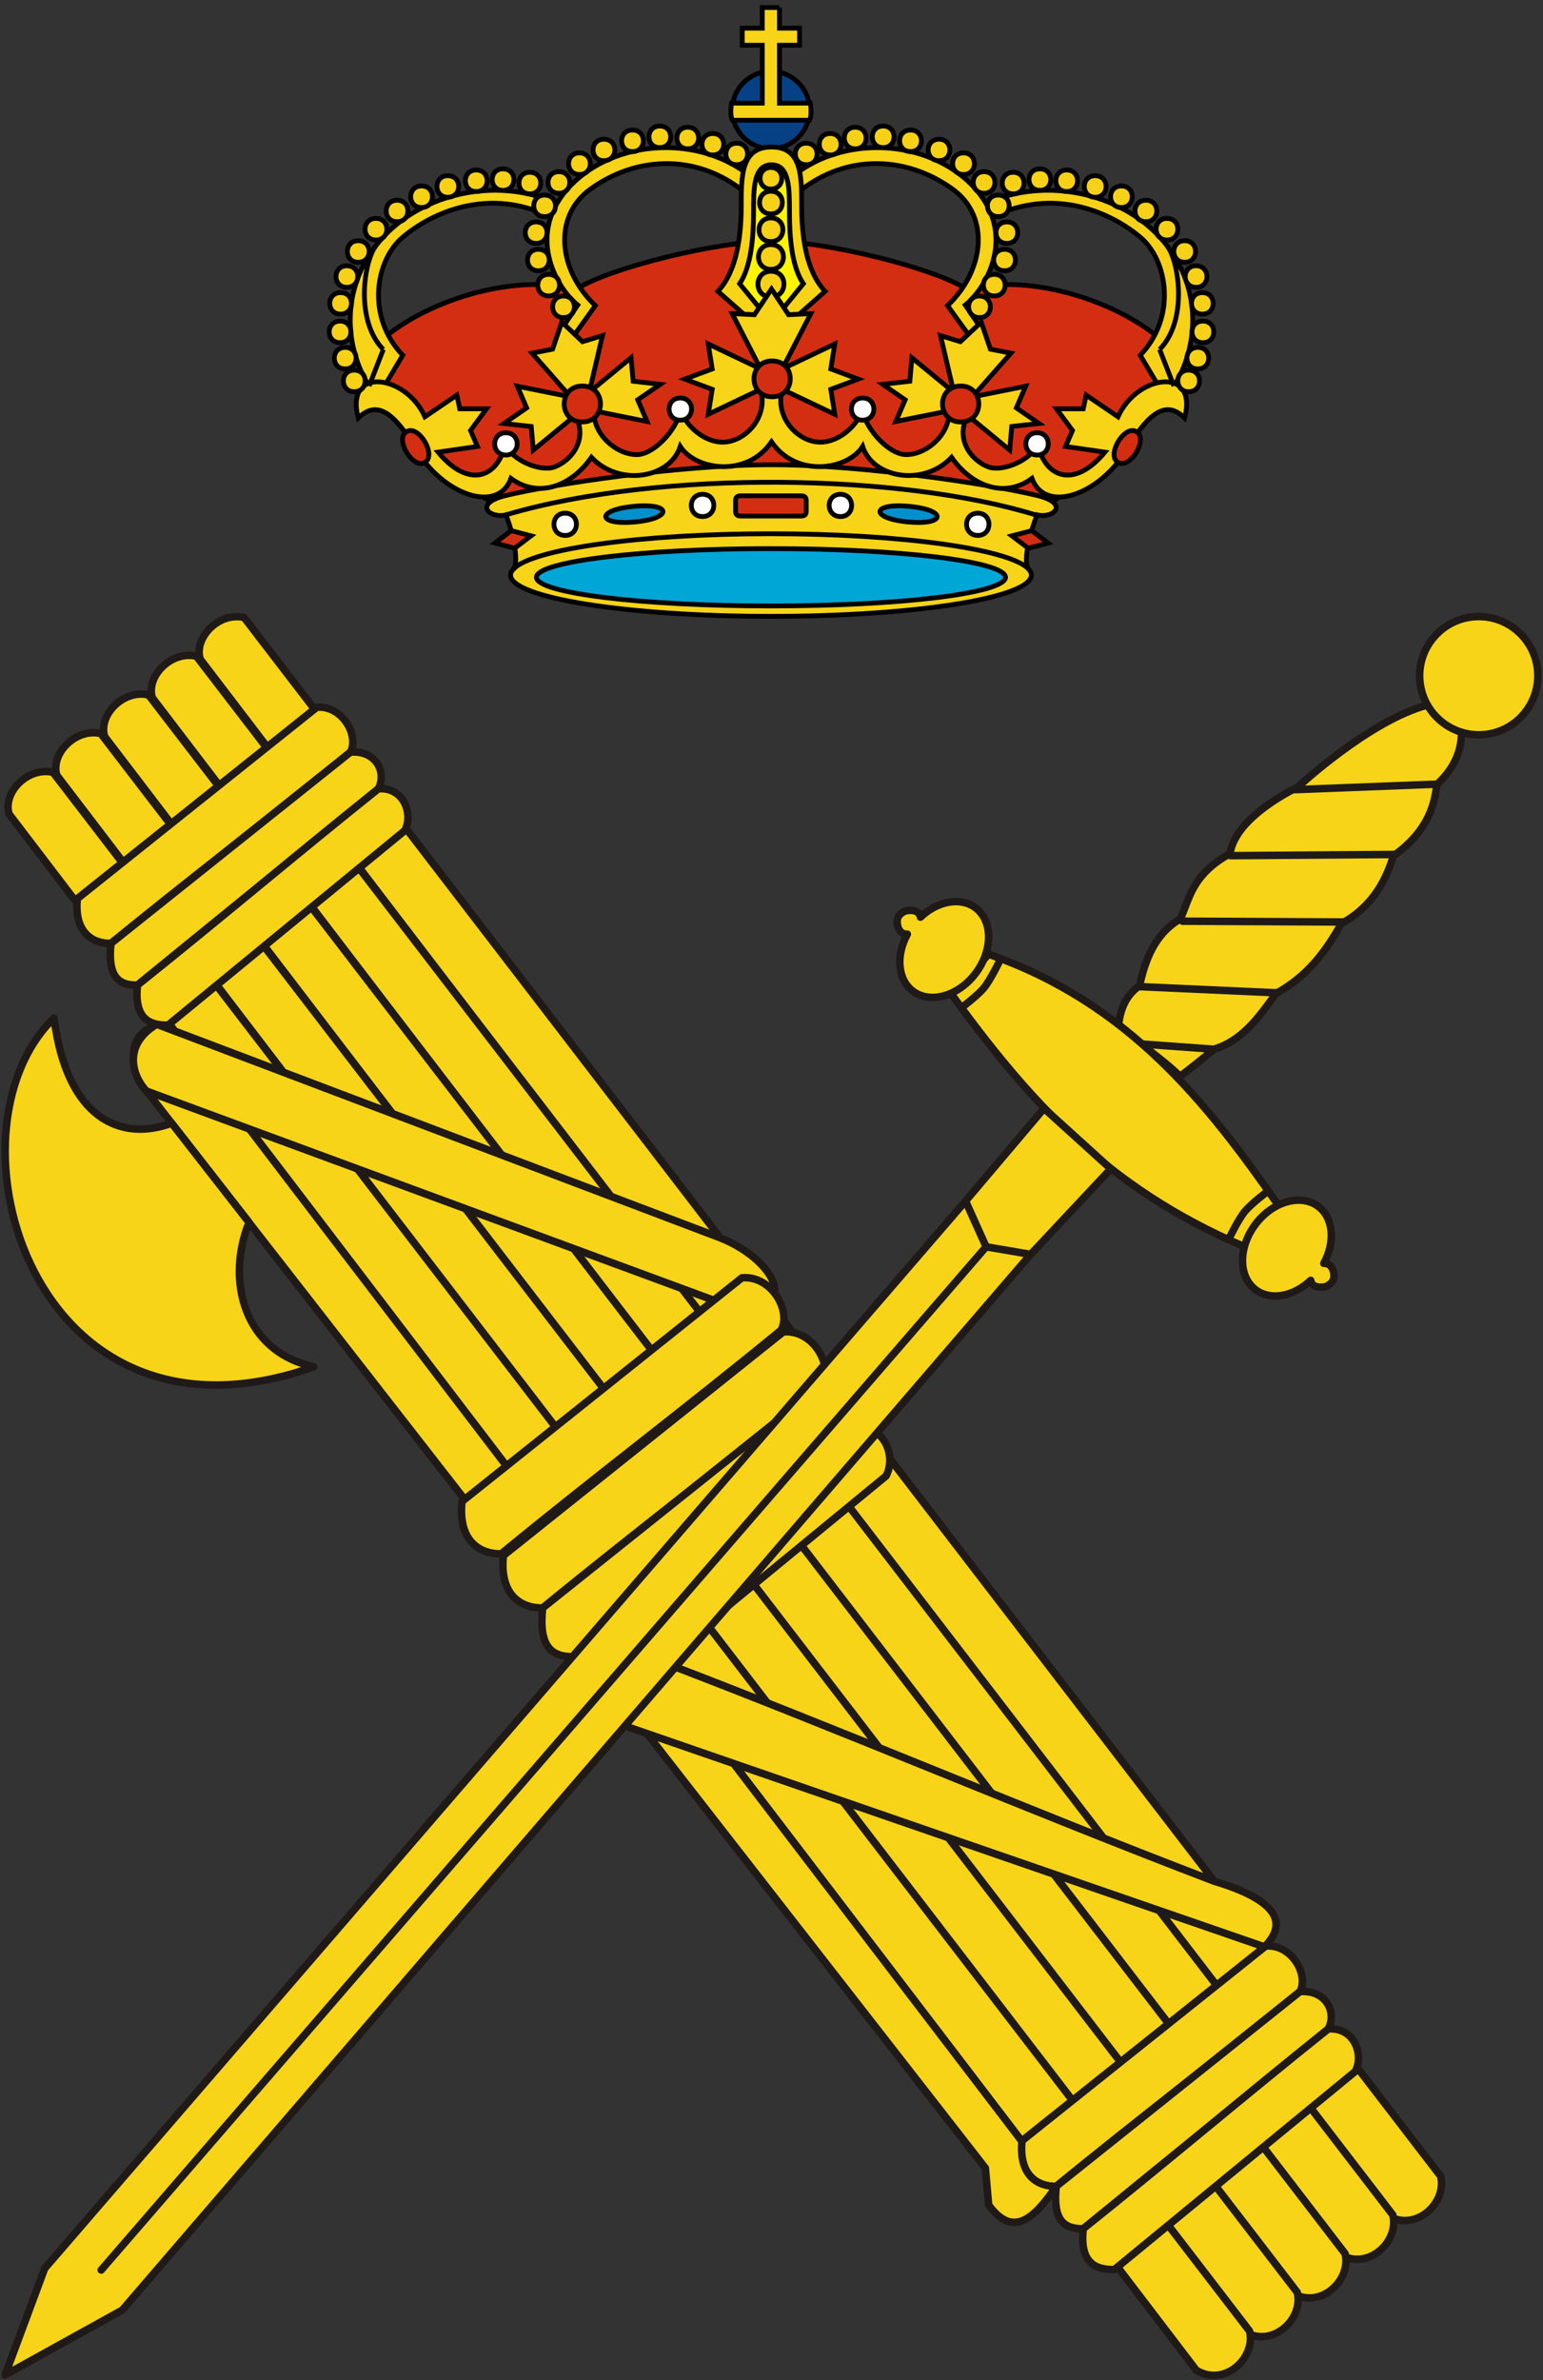 <?xml version="1.0" encoding="UTF-8" standalone="no"?>
<!-- Creator: CorelDRAW X7 -->

<svg
   xmlns:dc="http://purl.org/dc/elements/1.1/"
   xmlns:cc="http://creativecommons.org/ns#"
   xmlns:rdf="http://www.w3.org/1999/02/22-rdf-syntax-ns#"
   xmlns:svg="http://www.w3.org/2000/svg"
   xmlns="http://www.w3.org/2000/svg"
   xmlns:sodipodi="http://sodipodi.sourceforge.net/DTD/sodipodi-0.dtd"
   xmlns:inkscape="http://www.inkscape.org/namespaces/inkscape"
   xml:space="preserve"
   width="547.697"
   height="844.36"
   version="1.1"
   style="fill-rule:evenodd"
   viewBox="0 0 15457.222 23829.716"
   id="svg2"
   inkscape:version="0.48.4 r9939"
   sodipodi:docname="EscudoGuardiaCivil.svg"><rect x="0" y="0" width="15457.222" height="23829.716" fill="#333333" stroke="none"/><sodipodi:namedview
   pagecolor="#ffffff"
   bordercolor="#666666"
   borderopacity="1"
   objecttolerance="10"
   gridtolerance="10"
   guidetolerance="10"
   inkscape:pageopacity="0"
   inkscape:pageshadow="2"
   inkscape:window-width="1440"
   inkscape:window-height="844"
   id="namedview138"
   showgrid="false"
   fit-margin-top="0.5"
   fit-margin-left="0.5"
   fit-margin-right="0.5"
   fit-margin-bottom="0.5"
   inkscape:zoom="0.74581431"
   inkscape:cx="273.84166"
   inkscape:cy="422.17325"
   inkscape:window-x="-4"
   inkscape:window-y="-4"
   inkscape:window-maximized="1"
   inkscape:current-layer="svg2"
   inkscape:object-paths="false" />
 <defs
   id="defs4"><inkscape:path-effect
     effect="spiro"
     id="path-effect4133"
     is_visible="true" /><inkscape:path-effect
     effect="spiro"
     id="path-effect4112"
     is_visible="true" /><inkscape:path-effect
     effect="spiro"
     id="path-effect4074"
     is_visible="true" /><inkscape:path-effect
     effect="spiro"
     id="path-effect4070"
     is_visible="true" /><style
     type="text/css"
     id="style6">
   
    .str0 {stroke:black;stroke-width:75}
    .str1 {stroke:#1F1A17;stroke-width:75;stroke-linecap:round;stroke-linejoin:round}
    .fil2 {fill:none}
    .fil3 {fill:#064186}
    .fil5 {fill:#FFF500}
    .fil7 {fill:white}
    .fil8 {fill:#00A6D6}
    .fil6 {fill:#0091CC}
    .fil1 {fill:#F7D417}
    .fil4 {fill:#F7D117}
    .fil0 {fill:#D42E12}
   
  </style></defs>
 <g
   id="Capa_x0020_1"
   transform="translate(-3613.389,-2388.9)">
  
  
  
  
  
  
  
  
  
  
  
  
  
  
  
  
  
  
  
  
  
  
  
  
  
  
  
  
  
  
  
  
  
  
  
  
  
  
  
  
  
  
  
  
  
  
  
  
  
  
  
  
  
  
  
  
  
  
  
  
  
  
  
  
  
  
  
  
  
  
  
  
  
  
  
  
  
  
  
  
  
  
  
  
  
  
  
  
  
  
  
  
  
  
  
  
  
  
  
  
  
  
  
  
  
  
  
  
  
  
  
  
  
  
  
  
  
  
  
  
  
  
  
  
  
  
  
  <g
   id="g4268"><g
     id="g3166"
     style="stroke-width:47.978;stroke-miterlimit:4;stroke-dasharray:none"
     transform="translate(0,37.841)"><path
       id="_49630040"
       class="fil0 str0"
       d="m 11342,4766 c 537,0 1610,262 1953,479 753,-183 1735,217 2078,640 -34,502 -377,559 -537,913 -160,354 -536,457 -719,606 -354,-92 -1987,-320 -2775,-320 -788,0 -2421,228 -2775,320 -183,-149 -560,-252 -720,-606 -159,-354 -502,-411 -536,-913 342,-423 1324,-823 2078,-640 343,-217 1416,-479 1953,-479 z"
       inkscape:connector-curvature="0"
       style="fill:#d42e12;stroke:#000000;stroke-width:47.978;stroke-miterlimit:4;stroke-dasharray:none" /><path
       id="_49628808"
       class="fil1 str0"
       d="m 8758,8047 c -20,20 -30,41 -30,62 0,228 1168,413 2608,413 1441,0 2609,-185 2609,-413 0,-21 -9,-42 -29,-62 -60,-74 24,-392 87,-541 165,40 331,-114 0,-194 -469,-113 -1748,-308 -2661,-308 -914,0 -2192,195 -2661,308 -331,80 -165,234 0,194 63,149 137,467 77,541 z"
       inkscape:connector-curvature="0"
       style="fill:#f7d417;stroke:#000000;stroke-width:47.978;stroke-miterlimit:4;stroke-dasharray:none" /><path
       id="_49628016"
       class="fil2 str0"
       d="m 8681,7506 c 1553.129,-459.387 3979.919,-412.18 5317.411,3.666"
       inkscape:connector-curvature="0"
       style="fill:none;stroke:#000000;stroke-width:47.978;stroke-miterlimit:4;stroke-dasharray:none"
       sodipodi:nodetypes="cc" /><path
       id="_49627024"
       class="fil2 str0"
       d="m 13916,8047 c -191,-199 -1274,-352 -2580,-352 -1305,0 -2387,153 -2578,352"
       inkscape:connector-curvature="0"
       style="fill:none;stroke:#000000;stroke-width:47.978;stroke-miterlimit:4;stroke-dasharray:none" /><path
       id="_49625048"
       class="fil3 str0"
       d="m 11336,3840 c 214,0 388,-174 388,-388 0,-214 -174,-387 -388,-387 -214,0 -387,173 -387,387 0,214 173,388 387,388 z"
       inkscape:connector-curvature="0"
       style="fill:#064186;stroke:#000000;stroke-width:47.978;stroke-miterlimit:4;stroke-dasharray:none" /><path
       id="_49623928"
       class="fil1 str0"
       d="m 11422,2427 0,206 201,0 0,171 -201,0 0,580 308,0 c 9,43 14,137 -8,171 l -771,0 c -23,-34 -17,-128 -9,-171 l 308,0 0,-580 -201,0 0,-171 201,0 0,-206 172,0 z"
       inkscape:connector-curvature="0"
       style="fill:#f7d417;stroke:#000000;stroke-width:47.978;stroke-miterlimit:4;stroke-dasharray:none" /><path
       id="_49623136"
       class="fil1 str0"
       d="m 9218,4400 c -640,-308 -1450,-98 -1839,411 -388,508 -274,1085 -68,1405 l 137,28 200,-336 c -372,-389 -270,-950 -6,-1177 285,-245 874,-525 1513,-194 l 63,-137 z"
       inkscape:connector-curvature="0"
       style="fill:#f7d417;stroke:#000000;stroke-width:47.978;stroke-miterlimit:4;stroke-dasharray:none" /><path
       id="_49621800"
       class="fil4 str0"
       d="m 13466,4400 c 639,-308 1450,-98 1838,411 389,508 274,1085 69,1405 l -137,28 -200,-336 c 371,-389 270,-950 6,-1177 -286,-245 -874,-525 -1513,-194 l -63,-137 z"
       inkscape:connector-curvature="0"
       style="fill:#f7d117;stroke:#000000;stroke-width:47.978;stroke-miterlimit:4;stroke-dasharray:none" /><path
       id="_49620696"
       class="fil1 str0"
       d="m 11068,4069 c -514,-365 -1302,-308 -1736,137 -463,476 -148,1028 69,1199 l -143,211 97,103 c 57,-74 222,-308 222,-308 -371,-354 -428,-891 -51,-1165 437,-318 1045,-377 1548,29 l -6,-206 z"
       inkscape:connector-curvature="0"
       style="fill:#f7d417;stroke:#000000;stroke-width:47.978;stroke-miterlimit:4;stroke-dasharray:none" /><path
       id="_49619312"
       class="fil1 str0"
       d="m 11616,4069 c 514,-365 1302,-308 1736,137 463,476 148,1028 -69,1199 l 143,211 -97,103 c -57,-74 -223,-308 -223,-308 371,-354 428,-891 52,-1165 -437,-318 -1045,-377 -1548,29 l 6,-206 z"
       inkscape:connector-curvature="0"
       style="fill:#f7d417;stroke:#000000;stroke-width:47.978;stroke-miterlimit:4;stroke-dasharray:none" /><path
       id="_49618488"
       class="fil1 str0"
       d="m 11342,5742 537,-474 c -195,-206 -235,-565 -235,-862 0,-297 0,-583 -302,-583 -303,0 -303,286 -303,583 0,297 -40,656 -234,862 l 537,474 z"
       inkscape:connector-curvature="0"
       style="fill:#f7d417;stroke:#000000;stroke-width:47.978;stroke-miterlimit:4;stroke-dasharray:none" /><path
       id="_49617696"
       class="fil5 str0"
       d="m 11342,5582 319,-390 c -116,-170 -139,-466 -139,-711 0,-245 0,-480 -180,-480 -180,0 -180,235 -180,480 0,245 -24,541 -139,711 l 319,390 z"
       inkscape:connector-curvature="0"
       style="fill:#fff500;stroke:#000000;stroke-width:47.978;stroke-miterlimit:4;stroke-dasharray:none" /><path
       id="_49616720"
       class="fil4 str0"
       d="m 11336,5325 c -173,0 -173,-258 0,-258 176,0 173,258 0,258 z"
       inkscape:connector-curvature="0"
       style="fill:#f7d117;stroke:#000000;stroke-width:47.978;stroke-miterlimit:4;stroke-dasharray:none" /><path
       id="_49611688"
       class="fil4 str0"
       d="m 11336,5048 c -166,0 -166,-248 0,-248 169,0 166,248 0,248 z"
       inkscape:connector-curvature="0"
       style="fill:#f7d117;stroke:#000000;stroke-width:47.978;stroke-miterlimit:4;stroke-dasharray:none" /><path
       id="_49611480"
       class="fil4 str0"
       d="m 11336,4770 c -159,0 -159,-237 0,-237 161,0 159,237 0,237 z"
       inkscape:connector-curvature="0"
       style="fill:#f7d117;stroke:#000000;stroke-width:47.978;stroke-miterlimit:4;stroke-dasharray:none" /><path
       id="_49613152"
       class="fil4 str0"
       d="m 11336,4493 c -152,0 -152,-227 0,-227 154,0 152,227 0,227 z"
       inkscape:connector-curvature="0"
       style="fill:#f7d117;stroke:#000000;stroke-width:47.978;stroke-miterlimit:4;stroke-dasharray:none" /><path
       id="_49614816"
       class="fil4 str0"
       d="m 11336,4244 c -145,0 -145,-216 0,-216 147,0 145,216 0,216 z"
       inkscape:connector-curvature="0"
       style="fill:#f7d117;stroke:#000000;stroke-width:47.978;stroke-miterlimit:4;stroke-dasharray:none" /><path
       id="_49610328"
       class="fil1 str0"
       d="m 11342,6775 c 251,366 765,280 913,46 103,320 611,405 891,109 206,296 537,411 805,211 132,360 685,165 959,-303 275,-468 440,-428 571,-302 137,-526 -479,-434 -668,-12 l -319,-217 -29,137 -268,0 160,217 -69,160 394,57 c -297,360 -594,269 -674,-80 -63,160 -348,280 -491,229 -182,-66 -337,-289 -209,-516 l 420,346 21,-236 272,-30 -226,-156 93,-217 -533,107 385,-438 -205,-40 -92,-271 -209,196 -199,-61 133,567 -420,-345 -20,235 -272,31 225,155 -93,217 534,-107 c 6,261 -262,458 -455,437 -148,-16 -360,-223 -417,-440 -52,160 -257,343 -463,314 -205,-28 -411,-257 -337,-526 l 526,250 -40,-250 274,-102 -274,-102 40,-250 -526,250 286,-554 -223,11 -171,-257 -171,257 -223,-11 285,554 -525,-250 40,250 -274,102 274,102 -40,250 525,-250 c 75,269 -131,498 -337,526 -205,29 -411,-154 -462,-314 -57,217 -269,424 -417,440 -193,21 -461,-176 -455,-437 l 533,107 -93,-217 226,-155 -272,-31 -21,-235 -419,345 133,-567 -200,61 -208,-196 -92,271 -205,40 385,438 -533,-107 93,217 -226,156 272,30 21,236 420,-346 c 128,227 -27,450 -210,516 -142,51 -428,-69 -491,-229 -80,349 -376,440 -673,80 l 394,-57 -69,-160 160,-217 -268,0 -29,-137 -320,217 c -188,-422 -805,-514 -668,12 132,-126 297,-166 571,302 274,468 828,663 959,303 269,200 600,85 806,-211 279,296 787,211 890,-109 149,234 663,320 914,-46 z"
       inkscape:connector-curvature="0"
       style="fill:#f7d417;stroke:#000000;stroke-width:47.978;stroke-miterlimit:4;stroke-dasharray:none" /><path
       id="_49609336"
       class="fil6 str0"
       d="m 9960,7421 c -381,36 -366,191 15,156 380,-36 371,-193 -15,-156 z"
       inkscape:connector-curvature="0"
       style="fill:#0091cc;stroke:#000000;stroke-width:47.978;stroke-miterlimit:4;stroke-dasharray:none" /><path
       id="_49608344"
       class="fil6 str0"
       d="m 12724,7421 c 380,36 365,191 -15,156 -381,-36 -371,-193 15,-156 z"
       inkscape:connector-curvature="0"
       style="fill:#0091cc;stroke:#000000;stroke-width:47.978;stroke-miterlimit:4;stroke-dasharray:none" /><path
       id="_49607352"
       class="fil0 str0"
       d="m 9446,6216 c -241,0 -241,360 0,360 242,0 245,-360 0,-360 z"
       inkscape:connector-curvature="0"
       style="fill:#d42e12;stroke:#000000;stroke-width:47.978;stroke-miterlimit:4;stroke-dasharray:none" /><path
       id="_49606328"
       class="fil0 str0"
       d="m 11348,5965 c -242,0 -242,359 0,359 241,0 244,-359 0,-359 z"
       inkscape:connector-curvature="0"
       style="fill:#d42e12;stroke:#000000;stroke-width:47.978;stroke-miterlimit:4;stroke-dasharray:none" /><path
       id="_49605336"
       class="fil0 str0"
       d="m 7685,6673 c -121,72 65,380 185,308 121,-72 -63,-382 -185,-308 z"
       inkscape:connector-curvature="0"
       style="fill:#d42e12;stroke:#000000;stroke-width:47.978;stroke-miterlimit:4;stroke-dasharray:none" /><path
       id="_49604208"
       class="fil0 str0"
       d="m 13237,6216 c 242,0 242,360 0,360 -241,0 -244,-360 0,-360 z"
       inkscape:connector-curvature="0"
       style="fill:#d42e12;stroke:#000000;stroke-width:47.978;stroke-miterlimit:4;stroke-dasharray:none" /><path
       id="_49603216"
       class="fil0 str0"
       d="m 14999,6673 c 120,72 -65,380 -186,308 -120,-72 64,-382 186,-308 z"
       inkscape:connector-curvature="0"
       style="fill:#d42e12;stroke:#000000;stroke-width:47.978;stroke-miterlimit:4;stroke-dasharray:none" /><path
       id="_49602096"
       class="fil0 str0"
       d="m 11636,7518 c 37,0 54,-13 54,-49 l 0,-105 c 0,-36 -17,-49 -54,-49 l -600,0 c -37,0 -54,13 -54,49 l 0,105 c 0,36 17,49 54,49 l 600,0 z"
       inkscape:connector-curvature="0"
       style="fill:#d42e12;stroke:#000000;stroke-width:47.978;stroke-miterlimit:4;stroke-dasharray:none" /><polygon
       id="_49601120"
       class="fil0 str0"
       points="8572,7788 8770,7840 8933,7716 8735,7664 "
       style="fill:#d42e12;stroke:#000000;stroke-width:47.978;stroke-miterlimit:4;stroke-dasharray:none" /><polygon
       id="_49599792"
       class="fil0 str0"
       points="14112,7788 13914,7840 13750,7716 13949,7664 "
       style="fill:#d42e12;stroke:#000000;stroke-width:47.978;stroke-miterlimit:4;stroke-dasharray:none" /><path
       id="_49598800"
       class="fil4 str0"
       d="m 9212,4070 c -145,0 -145,216 0,216 145,0 147,-216 0,-216 z"
       inkscape:connector-curvature="0"
       style="fill:#f7d117;stroke:#000000;stroke-width:47.978;stroke-miterlimit:4;stroke-dasharray:none" /><path
       id="_49597808"
       class="fil4 str0"
       d="m 9418,3882 c -145,0 -145,216 0,216 144,0 147,-216 0,-216 z"
       inkscape:connector-curvature="0"
       style="fill:#f7d117;stroke:#000000;stroke-width:47.978;stroke-miterlimit:4;stroke-dasharray:none" /><path
       id="_49596816"
       class="fil4 str0"
       d="m 9663,3745 c -145,0 -145,215 0,215 145,0 147,-215 0,-215 z"
       inkscape:connector-curvature="0"
       style="fill:#f7d117;stroke:#000000;stroke-width:47.978;stroke-miterlimit:4;stroke-dasharray:none" /><path
       id="_49595824"
       class="fil4 str0"
       d="m 9949,3653 c -145,0 -145,216 0,216 145,0 147,-216 0,-216 z"
       inkscape:connector-curvature="0"
       style="fill:#f7d117;stroke:#000000;stroke-width:47.978;stroke-miterlimit:4;stroke-dasharray:none" /><path
       id="_49594832"
       class="fil4 str0"
       d="m 10223,3613 c -145,0 -145,216 0,216 145,0 147,-216 0,-216 z"
       inkscape:connector-curvature="0"
       style="fill:#f7d117;stroke:#000000;stroke-width:47.978;stroke-miterlimit:4;stroke-dasharray:none" /><path
       id="_49593696"
       class="fil4 str0"
       d="m 10503,3625 c -145,0 -145,216 0,216 144,0 146,-216 0,-216 z"
       inkscape:connector-curvature="0"
       style="fill:#f7d117;stroke:#000000;stroke-width:47.978;stroke-miterlimit:4;stroke-dasharray:none" /><path
       id="_49592704"
       class="fil4 str0"
       d="m 10754,3688 c -145,0 -145,215 0,215 145,0 147,-215 0,-215 z"
       inkscape:connector-curvature="0"
       style="fill:#f7d117;stroke:#000000;stroke-width:47.978;stroke-miterlimit:4;stroke-dasharray:none" /><path
       id="_49591712"
       class="fil4 str0"
       d="m 10993,3785 c -144,0 -144,215 0,215 145,0 147,-215 0,-215 z"
       inkscape:connector-curvature="0"
       style="fill:#f7d117;stroke:#000000;stroke-width:47.978;stroke-miterlimit:4;stroke-dasharray:none" /><path
       id="_49590720"
       class="fil4 str0"
       d="m 9069,4304 c -145,0 -145,216 0,216 145,0 147,-216 0,-216 z"
       inkscape:connector-curvature="0"
       style="fill:#f7d117;stroke:#000000;stroke-width:47.978;stroke-miterlimit:4;stroke-dasharray:none" /><path
       id="_49589720"
       class="fil4 str0"
       d="m 8984,4573 c -145,0 -145,215 0,215 145,0 147,-215 0,-215 z"
       inkscape:connector-curvature="0"
       style="fill:#f7d117;stroke:#000000;stroke-width:47.978;stroke-miterlimit:4;stroke-dasharray:none" /><path
       id="_49588728"
       class="fil4 str0"
       d="m 9006,4847 c -144,0 -144,215 0,215 145,0 147,-215 0,-215 z"
       inkscape:connector-curvature="0"
       style="fill:#f7d117;stroke:#000000;stroke-width:47.978;stroke-miterlimit:4;stroke-dasharray:none" /><path
       id="_49587736"
       class="fil4 str0"
       d="m 9109,5098 c -145,0 -145,216 0,216 145,0 147,-216 0,-216 z"
       inkscape:connector-curvature="0"
       style="fill:#f7d117;stroke:#000000;stroke-width:47.978;stroke-miterlimit:4;stroke-dasharray:none" /><path
       id="_49586744"
       class="fil4 str0"
       d="m 9258,5315 c -145,0 -145,216 0,216 145,0 147,-216 0,-216 z"
       inkscape:connector-curvature="0"
       style="fill:#f7d117;stroke:#000000;stroke-width:47.978;stroke-miterlimit:4;stroke-dasharray:none" /><path
       id="_49585720"
       class="fil4 str0"
       d="m 8921,4076 c -145,0 -145,216 0,216 145,0 147,-216 0,-216 z"
       inkscape:connector-curvature="0"
       style="fill:#f7d117;stroke:#000000;stroke-width:47.978;stroke-miterlimit:4;stroke-dasharray:none" /><path
       id="_49584728"
       class="fil4 str0"
       d="m 8652,4042 c -144,0 -144,215 0,215 145,0 147,-215 0,-215 z"
       inkscape:connector-curvature="0"
       style="fill:#f7d117;stroke:#000000;stroke-width:47.978;stroke-miterlimit:4;stroke-dasharray:none" /><path
       id="_49583600"
       class="fil4 str0"
       d="m 8384,4053 c -145,0 -145,216 0,216 145,0 147,-216 0,-216 z"
       inkscape:connector-curvature="0"
       style="fill:#f7d117;stroke:#000000;stroke-width:47.978;stroke-miterlimit:4;stroke-dasharray:none" /><path
       id="_49582608"
       class="fil4 str0"
       d="m 8099,4110 c -145,0 -145,216 0,216 145,0 147,-216 0,-216 z"
       inkscape:connector-curvature="0"
       style="fill:#f7d117;stroke:#000000;stroke-width:47.978;stroke-miterlimit:4;stroke-dasharray:none" /><path
       id="_49581584"
       class="fil4 str0"
       d="m 7836,4213 c -145,0 -145,216 0,216 145,0 147,-216 0,-216 z"
       inkscape:connector-curvature="0"
       style="fill:#f7d117;stroke:#000000;stroke-width:47.978;stroke-miterlimit:4;stroke-dasharray:none" /><path
       id="_49580592"
       class="fil4 str0"
       d="m 7591,4356 c -145,0 -145,215 0,215 144,0 146,-215 0,-215 z"
       inkscape:connector-curvature="0"
       style="fill:#f7d117;stroke:#000000;stroke-width:47.978;stroke-miterlimit:4;stroke-dasharray:none" /><path
       id="_49579600"
       class="fil4 str0"
       d="m 7379,4538 c -145,0 -145,216 0,216 145,0 147,-216 0,-216 z"
       inkscape:connector-curvature="0"
       style="fill:#f7d117;stroke:#000000;stroke-width:47.978;stroke-miterlimit:4;stroke-dasharray:none" /><path
       id="_49578608"
       class="fil4 str0"
       d="m 7202,4761 c -145,0 -145,216 0,216 145,0 147,-216 0,-216 z"
       inkscape:connector-curvature="0"
       style="fill:#f7d117;stroke:#000000;stroke-width:47.978;stroke-miterlimit:4;stroke-dasharray:none" /><path
       id="_49577584"
       class="fil4 str0"
       d="m 7088,5012 c -145,0 -145,216 0,216 145,0 147,-216 0,-216 z"
       inkscape:connector-curvature="0"
       style="fill:#f7d117;stroke:#000000;stroke-width:47.978;stroke-miterlimit:4;stroke-dasharray:none" /><path
       id="_49576592"
       class="fil4 str0"
       d="m 7025,5281 c -145,0 -145,215 0,215 145,0 147,-215 0,-215 z"
       inkscape:connector-curvature="0"
       style="fill:#f7d117;stroke:#000000;stroke-width:47.978;stroke-miterlimit:4;stroke-dasharray:none" /><path
       id="_49575600"
       class="fil4 str0"
       d="m 7020,5566 c -145,0 -145,216 0,216 144,0 146,-216 0,-216 z"
       inkscape:connector-curvature="0"
       style="fill:#f7d117;stroke:#000000;stroke-width:47.978;stroke-miterlimit:4;stroke-dasharray:none" /><path
       id="_49574608"
       class="fil4 str0"
       d="m 7071,5829 c -145,0 -145,216 0,216 145,0 147,-216 0,-216 z"
       inkscape:connector-curvature="0"
       style="fill:#f7d117;stroke:#000000;stroke-width:47.978;stroke-miterlimit:4;stroke-dasharray:none" /><path
       id="_49573448"
       class="fil4 str0"
       d="m 7162,6057 c -145,0 -145,216 0,216 145,0 147,-216 0,-216 z"
       inkscape:connector-curvature="0"
       style="fill:#f7d117;stroke:#000000;stroke-width:47.978;stroke-miterlimit:4;stroke-dasharray:none" /><path
       id="_49572456"
       class="fil4 str0"
       d="m 13472,4070 c 144,0 144,216 0,216 -145,0 -147,-216 0,-216 z"
       inkscape:connector-curvature="0"
       style="fill:#f7d117;stroke:#000000;stroke-width:47.978;stroke-miterlimit:4;stroke-dasharray:none" /><path
       id="_49571464"
       class="fil4 str0"
       d="m 13266,3882 c 145,0 145,216 0,216 -145,0 -147,-216 0,-216 z"
       inkscape:connector-curvature="0"
       style="fill:#f7d117;stroke:#000000;stroke-width:47.978;stroke-miterlimit:4;stroke-dasharray:none" /><path
       id="_49377256"
       class="fil4 str0"
       d="m 13021,3745 c 144,0 144,215 0,215 -145,0 -147,-215 0,-215 z"
       inkscape:connector-curvature="0"
       style="fill:#f7d117;stroke:#000000;stroke-width:47.978;stroke-miterlimit:4;stroke-dasharray:none" /><path
       id="_49376928"
       class="fil4 str0"
       d="m 12735,3653 c 145,0 145,216 0,216 -145,0 -147,-216 0,-216 z"
       inkscape:connector-curvature="0"
       style="fill:#f7d117;stroke:#000000;stroke-width:47.978;stroke-miterlimit:4;stroke-dasharray:none" /><path
       id="_49375936"
       class="fil4 str0"
       d="m 12461,3613 c 145,0 145,216 0,216 -145,0 -147,-216 0,-216 z"
       inkscape:connector-curvature="0"
       style="fill:#f7d117;stroke:#000000;stroke-width:47.978;stroke-miterlimit:4;stroke-dasharray:none" /><path
       id="_49374944"
       class="fil4 str0"
       d="m 12181,3625 c 145,0 145,216 0,216 -145,0 -147,-216 0,-216 z"
       inkscape:connector-curvature="0"
       style="fill:#f7d117;stroke:#000000;stroke-width:47.978;stroke-miterlimit:4;stroke-dasharray:none" /><path
       id="_49373952"
       class="fil4 str0"
       d="m 11930,3688 c 145,0 145,215 0,215 -145,0 -147,-215 0,-215 z"
       inkscape:connector-curvature="0"
       style="fill:#f7d117;stroke:#000000;stroke-width:47.978;stroke-miterlimit:4;stroke-dasharray:none" /><path
       id="_49372960"
       class="fil4 str0"
       d="m 11690,3785 c 145,0 145,215 0,215 -145,0 -147,-215 0,-215 z"
       inkscape:connector-curvature="0"
       style="fill:#f7d117;stroke:#000000;stroke-width:47.978;stroke-miterlimit:4;stroke-dasharray:none" /><path
       id="_49371968"
       class="fil4 str0"
       d="m 13614,4304 c 145,0 145,216 0,216 -144,0 -147,-216 0,-216 z"
       inkscape:connector-curvature="0"
       style="fill:#f7d117;stroke:#000000;stroke-width:47.978;stroke-miterlimit:4;stroke-dasharray:none" /><path
       id="_49370840"
       class="fil4 str0"
       d="m 13700,4573 c 145,0 145,215 0,215 -145,0 -147,-215 0,-215 z"
       inkscape:connector-curvature="0"
       style="fill:#f7d117;stroke:#000000;stroke-width:47.978;stroke-miterlimit:4;stroke-dasharray:none" /><path
       id="_49369848"
       class="fil4 str0"
       d="m 13677,4847 c 145,0 145,215 0,215 -145,0 -147,-215 0,-215 z"
       inkscape:connector-curvature="0"
       style="fill:#f7d117;stroke:#000000;stroke-width:47.978;stroke-miterlimit:4;stroke-dasharray:none" /><path
       id="_49368824"
       class="fil4 str0"
       d="m 13574,5098 c 145,0 145,216 0,216 -145,0 -147,-216 0,-216 z"
       inkscape:connector-curvature="0"
       style="fill:#f7d117;stroke:#000000;stroke-width:47.978;stroke-miterlimit:4;stroke-dasharray:none" /><path
       id="_49367832"
       class="fil4 str0"
       d="m 13426,5315 c 145,0 145,216 0,216 -145,0 -147,-216 0,-216 z"
       inkscape:connector-curvature="0"
       style="fill:#f7d117;stroke:#000000;stroke-width:47.978;stroke-miterlimit:4;stroke-dasharray:none" /><path
       id="_49366840"
       class="fil4 str0"
       d="m 13763,4076 c 145,0 145,216 0,216 -145,0 -147,-216 0,-216 z"
       inkscape:connector-curvature="0"
       style="fill:#f7d117;stroke:#000000;stroke-width:47.978;stroke-miterlimit:4;stroke-dasharray:none" /><path
       id="_49365848"
       class="fil4 str0"
       d="m 14031,4042 c 145,0 145,215 0,215 -145,0 -147,-215 0,-215 z"
       inkscape:connector-curvature="0"
       style="fill:#f7d117;stroke:#000000;stroke-width:47.978;stroke-miterlimit:4;stroke-dasharray:none" /><path
       id="_49364824"
       class="fil4 str0"
       d="m 14300,4053 c 144,0 144,216 0,216 -145,0 -147,-216 0,-216 z"
       inkscape:connector-curvature="0"
       style="fill:#f7d117;stroke:#000000;stroke-width:47.978;stroke-miterlimit:4;stroke-dasharray:none" /><path
       id="_49362984"
       class="fil4 str0"
       d="m 14585,4110 c 145,0 145,216 0,216 -145,0 -147,-216 0,-216 z"
       inkscape:connector-curvature="0"
       style="fill:#f7d117;stroke:#000000;stroke-width:47.978;stroke-miterlimit:4;stroke-dasharray:none" /><path
       id="_49362776"
       class="fil4 str0"
       d="m 14848,4213 c 144,0 144,216 0,216 -145,0 -147,-216 0,-216 z"
       inkscape:connector-curvature="0"
       style="fill:#f7d117;stroke:#000000;stroke-width:47.978;stroke-miterlimit:4;stroke-dasharray:none" /><path
       id="_49361736"
       class="fil4 str0"
       d="m 15093,4356 c 145,0 145,215 0,215 -145,0 -147,-215 0,-215 z"
       inkscape:connector-curvature="0"
       style="fill:#f7d117;stroke:#000000;stroke-width:47.978;stroke-miterlimit:4;stroke-dasharray:none" /><path
       id="_49360576"
       class="fil4 str0"
       d="m 15304,4538 c 145,0 145,216 0,216 -144,0 -146,-216 0,-216 z"
       inkscape:connector-curvature="0"
       style="fill:#f7d117;stroke:#000000;stroke-width:47.978;stroke-miterlimit:4;stroke-dasharray:none" /><path
       id="_49359584"
       class="fil4 str0"
       d="m 15481,4761 c 145,0 145,216 0,216 -144,0 -146,-216 0,-216 z"
       inkscape:connector-curvature="0"
       style="fill:#f7d117;stroke:#000000;stroke-width:47.978;stroke-miterlimit:4;stroke-dasharray:none" /><path
       id="_49358592"
       class="fil4 str0"
       d="m 15596,5012 c 144,0 144,216 0,216 -145,0 -147,-216 0,-216 z"
       inkscape:connector-curvature="0"
       style="fill:#f7d117;stroke:#000000;stroke-width:47.978;stroke-miterlimit:4;stroke-dasharray:none" /><path
       id="_49357600"
       class="fil4 str0"
       d="m 15658,5281 c 145,0 145,215 0,215 -144,0 -146,-215 0,-215 z"
       inkscape:connector-curvature="0"
       style="fill:#f7d117;stroke:#000000;stroke-width:47.978;stroke-miterlimit:4;stroke-dasharray:none" /><path
       id="_49356576"
       class="fil4 str0"
       d="m 15664,5566 c 145,0 145,216 0,216 -145,0 -147,-216 0,-216 z"
       inkscape:connector-curvature="0"
       style="fill:#f7d117;stroke:#000000;stroke-width:47.978;stroke-miterlimit:4;stroke-dasharray:none" /><path
       id="_49355584"
       class="fil4 str0"
       d="m 15613,5829 c 145,0 145,216 0,216 -145,0 -147,-216 0,-216 z"
       inkscape:connector-curvature="0"
       style="fill:#f7d117;stroke:#000000;stroke-width:47.978;stroke-miterlimit:4;stroke-dasharray:none" /><path
       id="_49354592"
       class="fil4 str0"
       d="m 15521,6057 c 145,0 145,216 0,216 -144,0 -146,-216 0,-216 z"
       inkscape:connector-curvature="0"
       style="fill:#f7d117;stroke:#000000;stroke-width:47.978;stroke-miterlimit:4;stroke-dasharray:none" /><path
       id="_49353600"
       class="fil7 str0"
       d="m 8681,6684 c -150,0 -150,223 0,223 150,0 152,-223 0,-223 z"
       inkscape:connector-curvature="0"
       style="fill:#ffffff;stroke:#000000;stroke-width:47.978;stroke-miterlimit:4;stroke-dasharray:none" /><path
       id="_49352608"
       class="fil7 str0"
       d="m 10428,6336 c -149,0 -149,222 0,222 150,0 152,-222 0,-222 z"
       inkscape:connector-curvature="0"
       style="fill:#ffffff;stroke:#000000;stroke-width:47.978;stroke-miterlimit:4;stroke-dasharray:none" /><path
       id="_49351616"
       class="fil7 str0"
       d="m 14003,6684 c 149,0 149,223 0,223 -150,0 -152,-223 0,-223 z"
       inkscape:connector-curvature="0"
       style="fill:#ffffff;stroke:#000000;stroke-width:47.978;stroke-miterlimit:4;stroke-dasharray:none" /><path
       id="_49350488"
       class="fil7 str0"
       d="m 12255,6336 c 150,0 150,222 0,222 -149,0 -151,-222 0,-222 z"
       inkscape:connector-curvature="0"
       style="fill:#ffffff;stroke:#000000;stroke-width:47.978;stroke-miterlimit:4;stroke-dasharray:none" /><path
       id="_49349496"
       class="fil7 str0"
       d="m 10651,7300 c -150,0 -150,223 0,223 150,0 152,-223 0,-223 z"
       inkscape:connector-curvature="0"
       style="fill:#ffffff;stroke:#000000;stroke-width:47.978;stroke-miterlimit:4;stroke-dasharray:none" /><path
       id="_49348504"
       class="fil7 str0"
       d="m 9275,7489 c -150,0 -150,223 0,223 149,0 152,-223 0,-223 z"
       inkscape:connector-curvature="0"
       style="fill:#ffffff;stroke:#000000;stroke-width:47.978;stroke-miterlimit:4;stroke-dasharray:none" /><path
       id="_49347512"
       class="fil7 str0"
       d="m 12033,7300 c 149,0 149,223 0,223 -150,0 -152,-223 0,-223 z"
       inkscape:connector-curvature="0"
       style="fill:#ffffff;stroke:#000000;stroke-width:47.978;stroke-miterlimit:4;stroke-dasharray:none" /><path
       id="_49346248"
       class="fil7 str0"
       d="m 13409,7489 c 149,0 149,223 0,223 -150,0 -152,-223 0,-223 z"
       inkscape:connector-curvature="0"
       style="fill:#ffffff;stroke:#000000;stroke-width:47.978;stroke-miterlimit:4;stroke-dasharray:none" /><path
       id="_49345456"
       class="fil8 str0"
       d="m 11336,8418 c 1298,0 2350,-128 2350,-287 0,-158 -1052,-287 -2350,-287 -1297,0 -2349,129 -2349,287 0,159 1052,287 2349,287 z"
       inkscape:connector-curvature="0"
       style="fill:#00a6d6;stroke:#000000;stroke-width:47.978;stroke-miterlimit:4;stroke-dasharray:none" /><path
       id="_49344664"
       class="fil2 str0"
       d="m 7379,4811 c -114,143 -217,742 74,1039"
       inkscape:connector-curvature="0"
       style="fill:none;stroke:#000000;stroke-width:47.978;stroke-miterlimit:4;stroke-dasharray:none" /><line
       id="_49343872"
       class="fil2 str0"
       x1="7453"
       y1="5850"
       x2="7311"
       y2="6216"
       style="fill:none;stroke:#000000;stroke-width:47.978;stroke-miterlimit:4;stroke-dasharray:none" /><path
       id="_49343080"
       class="fil2 str0"
       d="m 15304,4811 c 115,143 217,742 -74,1039"
       inkscape:connector-curvature="0"
       style="fill:none;stroke:#000000;stroke-width:47.978;stroke-miterlimit:4;stroke-dasharray:none" /><line
       id="_49342144"
       class="fil2 str0"
       x1="15230"
       y1="5850"
       x2="15373"
       y2="6216"
       style="fill:none;stroke:#000000;stroke-width:47.978;stroke-miterlimit:4;stroke-dasharray:none" /></g><g
     id="g4030"
     transform="translate(-220,0)"><g
       transform="matrix(0.99,0,0,0.99,-135.57,128.512)"
       id="g3145"
       style="color:#000000;fill:#f7d417;fill-opacity:1;fill-rule:nonzero;stroke:#1f1a17;stroke-width:75.769;stroke-linecap:round;stroke-linejoin:round;stroke-miterlimit:4;stroke-opacity:1;stroke-dasharray:none;stroke-dashoffset:0;marker:none;visibility:visible;display:inline;overflow:visible;enable-background:accumulate"><path
         style="fill:#f7d417;stroke:#1f1a17;stroke-width:75.769;stroke-linecap:round;stroke-linejoin:round;color:#000000;fill-opacity:1;fill-rule:nonzero;stroke-miterlimit:4;stroke-opacity:1;stroke-dasharray:none;stroke-dashoffset:0;marker:none;visibility:visible;display:inline;overflow:visible;enable-background:accumulate"
         inkscape:connector-curvature="0"
         d="m 6035,8950 c -67,-217 188,-481 444,-422 4036,5255 8072,10509 12108,15764 65,270 -252,571 -540,396 C 14043,19442 10039,14196 6035,8950 z"
         class="fil1 str1"
         id="_49340856" /><path
         style="fill:#f7d417;stroke:#1f1a17;stroke-width:75.769;stroke-linecap:round;stroke-linejoin:round;color:#000000;fill-opacity:1;fill-rule:nonzero;stroke-miterlimit:4;stroke-opacity:1;stroke-dasharray:none;stroke-dashoffset:0;marker:none;visibility:visible;display:inline;overflow:visible;enable-background:accumulate"
         inkscape:connector-curvature="0"
         d="m 5551,9341 c -67,-217 189,-480 445,-422 4035,5255 8071,10510 12107,15765 66,270 -252,570 -539,396 C 13560,19834 9555,14587 5551,9341 z"
         class="fil1 str1"
         id="_49339704" /><path
         style="fill:#f7d417;stroke:#1f1a17;stroke-width:75.769;stroke-linecap:round;stroke-linejoin:round;color:#000000;fill-opacity:1;fill-rule:nonzero;stroke-miterlimit:4;stroke-opacity:1;stroke-dasharray:none;stroke-dashoffset:0;marker:none;visibility:visible;display:inline;overflow:visible;enable-background:accumulate"
         inkscape:connector-curvature="0"
         d="m 5068,9733 c -67,-218 189,-481 444,-422 4036,5255 8072,10509 12108,15764 65,270 -252,571 -539,396 C 13076,20225 9072,14979 5068,9733 z"
         class="fil1 str1"
         id="_49338552" /><path
         style="fill:#f7d417;stroke:#1f1a17;stroke-width:75.769;stroke-linecap:round;stroke-linejoin:round;color:#000000;fill-opacity:1;fill-rule:nonzero;stroke-miterlimit:4;stroke-opacity:1;stroke-dasharray:none;stroke-dashoffset:0;marker:none;visibility:visible;display:inline;overflow:visible;enable-background:accumulate"
         inkscape:connector-curvature="0"
         d="m 4584,10124 c -66,-217 189,-481 445,-422 4036,5255 8071,10510 12107,15765 66,270 -252,570 -539,395 C 12593,20616 8589,15370 4584,10124 z"
         class="fil1 str1"
         id="_49337760" /><path
         style="fill:#f7d417;stroke:#1f1a17;stroke-width:75.769;stroke-linecap:round;stroke-linejoin:round;color:#000000;fill-opacity:1;fill-rule:nonzero;stroke-miterlimit:4;stroke-opacity:1;stroke-dasharray:none;stroke-dashoffset:0;marker:none;visibility:visible;display:inline;overflow:visible;enable-background:accumulate"
         inkscape:connector-curvature="0"
         d="m 4101,10516 c -67,-218 189,-481 444,-422 4036,5254 8072,10509 12108,15764 66,270 -252,571 -539,396 C 12109,21008 8105,15762 4101,10516 z"
         class="fil1 str1"
         id="_49336968" /><path
         style="fill:#f7d417;stroke:#1f1a17;stroke-width:75.769;stroke-linecap:round;stroke-linejoin:round;color:#000000;fill-opacity:1;fill-rule:nonzero;stroke-miterlimit:4;stroke-opacity:1;stroke-dasharray:none;stroke-dashoffset:0;marker:none;visibility:visible;display:inline;overflow:visible;enable-background:accumulate"
         inkscape:connector-curvature="0"
         d="m 7374,14804 c -550,-721 -1101,-1442 -1651,-2164 -356,11 -439,266 -297,592 l 8554,10978 c 21,241 33,373 33,373 253,348 471,121 684,-189 L 7374,14804 z"
         class="fil1 str1"
         id="_49335424" /><path
         style="fill:#f7d417;stroke:#1f1a17;stroke-width:75.769;stroke-linecap:round;stroke-linejoin:round;color:#000000;fill-opacity:1;fill-rule:nonzero;stroke-miterlimit:4;stroke-opacity:1;stroke-dasharray:none;stroke-dashoffset:0;marker:none;visibility:visible;display:inline;overflow:visible;enable-background:accumulate"
         inkscape:connector-curvature="0"
         d="m 7186,16106 c -721,-157 -889,-885 -657,-1460 -261,-335 -522,-670 -783,-1004 -512,190 -1062,-42 -1190,-1064 -1182,1145 -222,4534 2630,3528 z"
         class="fil1 str1"
         id="_49334272" /><path
         style="fill:#f7d417;stroke:#1f1a17;stroke-width:75.769;stroke-linecap:round;stroke-linejoin:round;color:#000000;fill-opacity:1;fill-rule:nonzero;stroke-miterlimit:4;stroke-opacity:1;stroke-dasharray:none;stroke-dashoffset:0;marker:none;visibility:visible;display:inline;overflow:visible;enable-background:accumulate"
         inkscape:connector-curvature="0"
         d="m 11298,14802 c -1901,-720 -3802,-1440 -5703,-2160 -326,194 -269,496 -105,675 1914,705 3828,1411 5741,2116 943,235 673,-390 67,-631 z"
         class="fil1 str1"
         id="_49332072" /><path
         style="fill:#f7d417;stroke:#1f1a17;stroke-width:75.769;stroke-linecap:round;stroke-linejoin:round;color:#000000;fill-opacity:1;fill-rule:nonzero;stroke-miterlimit:4;stroke-opacity:1;stroke-dasharray:none;stroke-dashoffset:0;marker:none;visibility:visible;display:inline;overflow:visible;enable-background:accumulate"
         inkscape:connector-curvature="0"
         d="m 5132,11824 c -195,3 -375,-118 -340,-453 808,-645 1615,-1290 2423,-1935 255,-22 430,284 340,454 -799,656 -1625,1278 -2423,1934 z"
         class="fil1 str1"
         id="_49330920" /><path
         style="fill:#f7d417;stroke:#1f1a17;stroke-width:75.769;stroke-linecap:round;stroke-linejoin:round;color:#000000;fill-opacity:1;fill-rule:nonzero;stroke-miterlimit:4;stroke-opacity:1;stroke-dasharray:none;stroke-dashoffset:0;marker:none;visibility:visible;display:inline;overflow:visible;enable-background:accumulate"
         inkscape:connector-curvature="0"
         d="m 5400,12246 c -195,3 -303,-87 -268,-422 807,-645 1615,-1289 2423,-1934 255,-22 372,201 282,371 -799,656 -1638,1329 -2437,1985 z"
         class="fil1 str1"
         id="_49329632" /><path
         style="fill:#f7d417;stroke:#1f1a17;stroke-width:75.769;stroke-linecap:round;stroke-linejoin:round;color:#000000;fill-opacity:1;fill-rule:nonzero;stroke-miterlimit:4;stroke-opacity:1;stroke-dasharray:none;stroke-dashoffset:0;marker:none;visibility:visible;display:inline;overflow:visible;enable-background:accumulate"
         inkscape:connector-curvature="0"
         d="m 5709,12651 c -195,3 -344,-70 -309,-405 808,-645 1629,-1340 2437,-1985 254,-22 358,252 268,422 -799,656 -1597,1312 -2396,1968 z"
         class="fil1 str1"
         id="_49328480" /><path
         style="fill:#f7d417;stroke:#1f1a17;stroke-width:75.769;stroke-linecap:round;stroke-linejoin:round;color:#000000;fill-opacity:1;fill-rule:nonzero;stroke-miterlimit:4;stroke-opacity:1;stroke-dasharray:none;stroke-dashoffset:0;marker:none;visibility:visible;display:inline;overflow:visible;enable-background:accumulate"
         inkscape:connector-curvature="0"
         d="m 14697,24394 c -199,3 -381,-121 -346,-461 822,-656 1644,-1313 2466,-1969 260,-22 438,288 346,461 -813,668 -1654,1301 -2466,1969 z"
         class="fil1 str1"
         id="_49327328" /><path
         style="fill:#f7d417;stroke:#1f1a17;stroke-width:75.769;stroke-linecap:round;stroke-linejoin:round;color:#000000;fill-opacity:1;fill-rule:nonzero;stroke-miterlimit:4;stroke-opacity:1;stroke-dasharray:none;stroke-dashoffset:0;marker:none;visibility:visible;display:inline;overflow:visible;enable-background:accumulate"
         inkscape:connector-curvature="0"
         d="m 14970,24823 c -199,3 -309,-89 -273,-429 822,-656 1644,-1313 2466,-1969 259,-22 378,205 286,378 -812,668 -1666,1353 -2479,2020 z"
         class="fil1 str1"
         id="_49326176" /><path
         style="fill:#f7d417;stroke:#1f1a17;stroke-width:75.769;stroke-linecap:round;stroke-linejoin:round;color:#000000;fill-opacity:1;fill-rule:nonzero;stroke-miterlimit:4;stroke-opacity:1;stroke-dasharray:none;stroke-dashoffset:0;marker:none;visibility:visible;display:inline;overflow:visible;enable-background:accumulate"
         inkscape:connector-curvature="0"
         d="m 15285,25236 c -199,3 -351,-72 -315,-413 822,-656 1657,-1364 2479,-2020 260,-22 365,256 274,429 -813,668 -1626,1336 -2438,2004 z"
         class="fil1 str1"
         id="_49325024" /><path
         style="fill:#f7d417;stroke:#1f1a17;stroke-width:75.769;stroke-linecap:round;stroke-linejoin:round;color:#000000;fill-opacity:1;fill-rule:nonzero;stroke-miterlimit:4;stroke-opacity:1;stroke-dasharray:none;stroke-dashoffset:0;marker:none;visibility:visible;display:inline;overflow:visible;enable-background:accumulate"
         inkscape:connector-curvature="0"
         d="m 9500,18545 c -228,3 -438,-139 -397,-530 944,-754 1888,-1508 2832,-2262 298,-26 503,331 397,530 -933,767 -1899,1495 -2832,2262 z"
         class="fil1 str1"
         id="_49323840" /><path
         style="fill:#f7d417;stroke:#1f1a17;stroke-width:75.769;stroke-linecap:round;stroke-linejoin:round;color:#000000;fill-opacity:1;fill-rule:nonzero;stroke-miterlimit:4;stroke-opacity:1;stroke-dasharray:none;stroke-dashoffset:0;marker:none;visibility:visible;display:inline;overflow:visible;enable-background:accumulate"
         inkscape:connector-curvature="0"
         d="m 9081,17997 c -228,4 -438,-139 -397,-529 944,-754 1888,-1508 2832,-2262 298,-26 503,331 397,529 -933,767 -1899,1495 -2832,2262 z"
         class="fil1 str1"
         id="_49322688" /><path
         style="fill:#f7d417;stroke:#1f1a17;stroke-width:75.769;stroke-linecap:round;stroke-linejoin:round;color:#000000;fill-opacity:1;fill-rule:nonzero;stroke-miterlimit:4;stroke-opacity:1;stroke-dasharray:none;stroke-dashoffset:0;marker:none;visibility:visible;display:inline;overflow:visible;enable-background:accumulate"
         inkscape:connector-curvature="0"
         d="m 9814,19038 c -228,3 -355,-103 -314,-493 944,-754 1888,-1508 2832,-2262 298,-26 435,235 330,434 -934,767 -1915,1554 -2848,2321 z"
         class="fil1 str1"
         id="_49321536" /><path
         style="fill:#f7d417;stroke:#1f1a17;stroke-width:75.769;stroke-linecap:round;stroke-linejoin:round;color:#000000;fill-opacity:1;fill-rule:nonzero;stroke-miterlimit:4;stroke-opacity:1;stroke-dasharray:none;stroke-dashoffset:0;marker:none;visibility:visible;display:inline;overflow:visible;enable-background:accumulate"
         inkscape:connector-curvature="0"
         d="m 10175,19511 c -228,4 -402,-82 -361,-473 944,-754 1903,-1567 2848,-2321 298,-26 419,294 313,493 -933,767 -1866,1534 -2800,2301 z"
         class="fil1 str1"
         id="_49320744" /><path
         style="fill:#f7d417;stroke:#1f1a17;stroke-width:75.769;stroke-linecap:round;stroke-linejoin:round;color:#000000;fill-opacity:1;fill-rule:nonzero;stroke-miterlimit:4;stroke-opacity:1;stroke-dasharray:none;stroke-dashoffset:0;marker:none;visibility:visible;display:inline;overflow:visible;enable-background:accumulate"
         inkscape:connector-curvature="0"
         d="m 10114,19663 61,-152 519,-426 c 1860,709 3741,1514 5600,2223 846,252 633,535 511,665 l -6691,-2310 z"
         class="fil1 str1"
         id="_49318840" /></g><g
       id="g3128"><line
         style="fill:none;stroke:#1f1a17;stroke-width:75;stroke-linecap:round;stroke-linejoin:round"
         y2="14872"
         x2="13712"
         y1="25353"
         x1="4642"
         class="fil2 str1"
         id="_49333224" /><line
         style="fill:none;stroke:#1f1a17;stroke-width:75;stroke-linecap:round;stroke-linejoin:round"
         y2="24995"
         x2="4953"
         y1="19383"
         x1="9863"
         class="fil2 str1"
         id="_49317656" /><polygon
         style="fill:#f7d417;stroke:#1f1a17;stroke-width:75;stroke-linecap:round;stroke-linejoin:round"
         points="13506,14414 4281,25101 3885,26167 5058,25518 14158,14948 "
         class="fil1 str1"
         id="_49316568" /><line
         style="fill:none;stroke:#1f1a17;stroke-width:75;stroke-linecap:round;stroke-linejoin:round"
         y2="25117"
         x2="4847"
         y1="14872"
         x1="13712"
         class="fil2 str1"
         id="_49311200" /><path
         style="fill:#f7d417;stroke:#1f1a17;stroke-width:75;stroke-linecap:round;stroke-linejoin:round"
         inkscape:connector-curvature="0"
         d="m 18474,9720 c -113,-91 -227,-182 -341,-272 -586.309,155.718 -1300.598,823 -1300.598,823 0,0 -623.951,288.609 -676.682,664.111 -391.781,216.373 -405.203,461.501 -499.35,654.796 -255.95,147.902 -351.938,414.377 -407.414,668.292 -138.63,95.642 -190.93,235.514 -209.956,388.801 183,182 433,337 616,519 112.979,-86.596 227.248,-177.809 341.954,-273.375 275.711,-82.327 447.045,-316.124 618.962,-557.098 313.272,-169.593 500.061,-422.267 655.065,-699.663 281.011,-152.13 436.988,-393.835 520.309,-676.937 310.458,-220.804 409.534,-462.398 435.76,-714.563 160.147,-148.398 249,-321.313 246.95,-524.364 z"
         class="fil1 str1"
         id="_49308784"
         sodipodi:nodetypes="cccccccccccccc" /><path
         style="fill:#f7d417;stroke:#1f1a17;stroke-width:75;stroke-linecap:round;stroke-linejoin:round"
         inkscape:connector-curvature="0"
         d="m 16290,14867 c -1390,-593 -2172,-1484 -2950,-2558 113,-145 281,-221 395,-367 1395,483 2186,1481 2913,2527 -119,132 -239,265 -358,398 z"
         class="fil1 str1"
         id="_49310408" /><circle
         sodipodi:ry="592"
         sodipodi:rx="592"
         sodipodi:cy="9154"
         sodipodi:cx="18647"
         d="m 19239,9154 c 0,326.953 -265.047,592 -592,592 -326.953,0 -592,-265.047 -592,-592 0,-326.953 265.047,-592 592,-592 326.953,0 592,265.047 592,592 z"
         style="fill:#f7d417;stroke:#1f1a17;stroke-width:75;stroke-linecap:round;stroke-linejoin:round"
         r="592"
         cy="9154"
         cx="18647"
         class="fil1 str1"
         id="_49307808" /><line
         style="fill:none;stroke:#1f1a17;stroke-width:75;stroke-linecap:round;stroke-linejoin:round"
         y2="10240"
         x2="18230"
         y1="10295"
         x1="16811"
         class="fil2 str1"
         id="_49306760" /><line
         style="fill:none;stroke:#1f1a17;stroke-width:75;stroke-linecap:round;stroke-linejoin:round"
         y2="10944"
         x2="17802"
         y1="10956"
         x1="16160"
         class="fil2 str1"
         id="_49305712" /><line
         style="fill:none;stroke:#1f1a17;stroke-width:75;stroke-linecap:round;stroke-linejoin:round"
         y2="11620"
         x2="17284"
         y1="11612"
         x1="15679"
         class="fil2 str1"
         id="_49304664" /><line
         style="fill:none;stroke:#1f1a17;stroke-width:75;stroke-linecap:round;stroke-linejoin:round"
         y2="12329"
         x2="16623"
         y1="12267"
         x1="15244"
         class="fil2 str1"
         id="_49303616" /><line
         style="fill:none;stroke:#1f1a17;stroke-width:75;stroke-linecap:round;stroke-linejoin:round"
         y2="12894"
         x2="15995"
         y1="12842"
         x1="15276"
         class="fil2 str1"
         id="_49302192" /><path
         style="fill:#f7d417;stroke:#1f1a17;stroke-width:75;stroke-linecap:round;stroke-linejoin:round"
         inkscape:connector-curvature="0"
         d="m 16411.086,15301.932 c -173.669,-131.347 -174.782,-424.25 -1.057,-654.911 172.653,-229.739 454.433,-309.903 629.174,-179.479 153.774,115.817 171.736,357.836 55.499,570.744 1.994,0.15 5.061,-0.623 8.052,-0.399 76.161,0.694 100.417,89.543 92.124,146.681 -6.537,45.032 -57.308,84.671 -102.476,90.189 -47.99,5.864 -117.8,1.218 -128.748,-66.79 -171.635,162.627 -401.562,206.565 -552.568,93.965 z"
         class="fil1 str1"
         id="_49300256_0"
         sodipodi:nodetypes="cccccaacc" /><polygon
         style="fill:#f7d417;stroke:#1f1a17;stroke-width:75;stroke-linecap:round;stroke-linejoin:round"
         points="14961,14092 14292,13486 13506,14414 13712,14872 14158,14948 "
         class="fil1 str1"
         id="_49299056" /><path
         style="color:#000000;fill:#f7d417;fill-opacity:1;fill-rule:nonzero;stroke:#1f1a17;stroke-width:75;stroke-linecap:round;stroke-linejoin:round;stroke-miterlimit:4;stroke-opacity:1;stroke-dasharray:none;stroke-dashoffset:0;marker:none;visibility:visible;display:inline;overflow:visible;enable-background:accumulate"
         d="m 16143.808,14793.309 c 0,0 92.096,-192.514 159.089,-274.254 64.148,-78.268 227.58,-200.933 227.58,-200.933"
         id="path4153"
         inkscape:connector-curvature="0"
         sodipodi:nodetypes="cac" /><path
         style="color:#000000;fill:#f7d417;fill-opacity:1;fill-rule:nonzero;stroke:#1f1a17;stroke-width:75;stroke-linecap:round;stroke-linejoin:round;stroke-miterlimit:4;stroke-opacity:1;stroke-dasharray:none;stroke-dashoffset:0;marker:none;visibility:visible;display:inline;overflow:visible;enable-background:accumulate"
         d="m 13849.504,12004.915 c 0,0 -92.096,192.514 -159.089,274.254 -64.148,78.268 -227.58,200.933 -227.58,200.933"
         id="path4153-9"
         inkscape:connector-curvature="0"
         sodipodi:nodetypes="cac" /><path
         sodipodi:nodetypes="cccccaacc"
         id="path4190"
         class="fil1 str1"
         d="m 13606.295,11478.105 c 173.669,131.347 174.782,424.25 1.057,654.911 -172.653,229.739 -454.433,309.903 -629.174,179.479 -153.774,-115.817 -171.736,-357.836 -55.499,-570.744 -1.994,-0.15 -5.061,0.623 -8.052,0.399 -76.161,-0.694 -100.417,-89.543 -92.124,-146.681 6.537,-45.032 57.308,-84.671 102.476,-90.189 47.99,-5.864 117.8,-1.218 128.748,66.79 171.635,-162.627 401.562,-206.565 552.568,-93.965 z"
         inkscape:connector-curvature="0"
         style="fill:#f7d417;stroke:#1f1a17;stroke-width:75;stroke-linecap:round;stroke-linejoin:round" /></g></g></g>
 </g>
</svg>